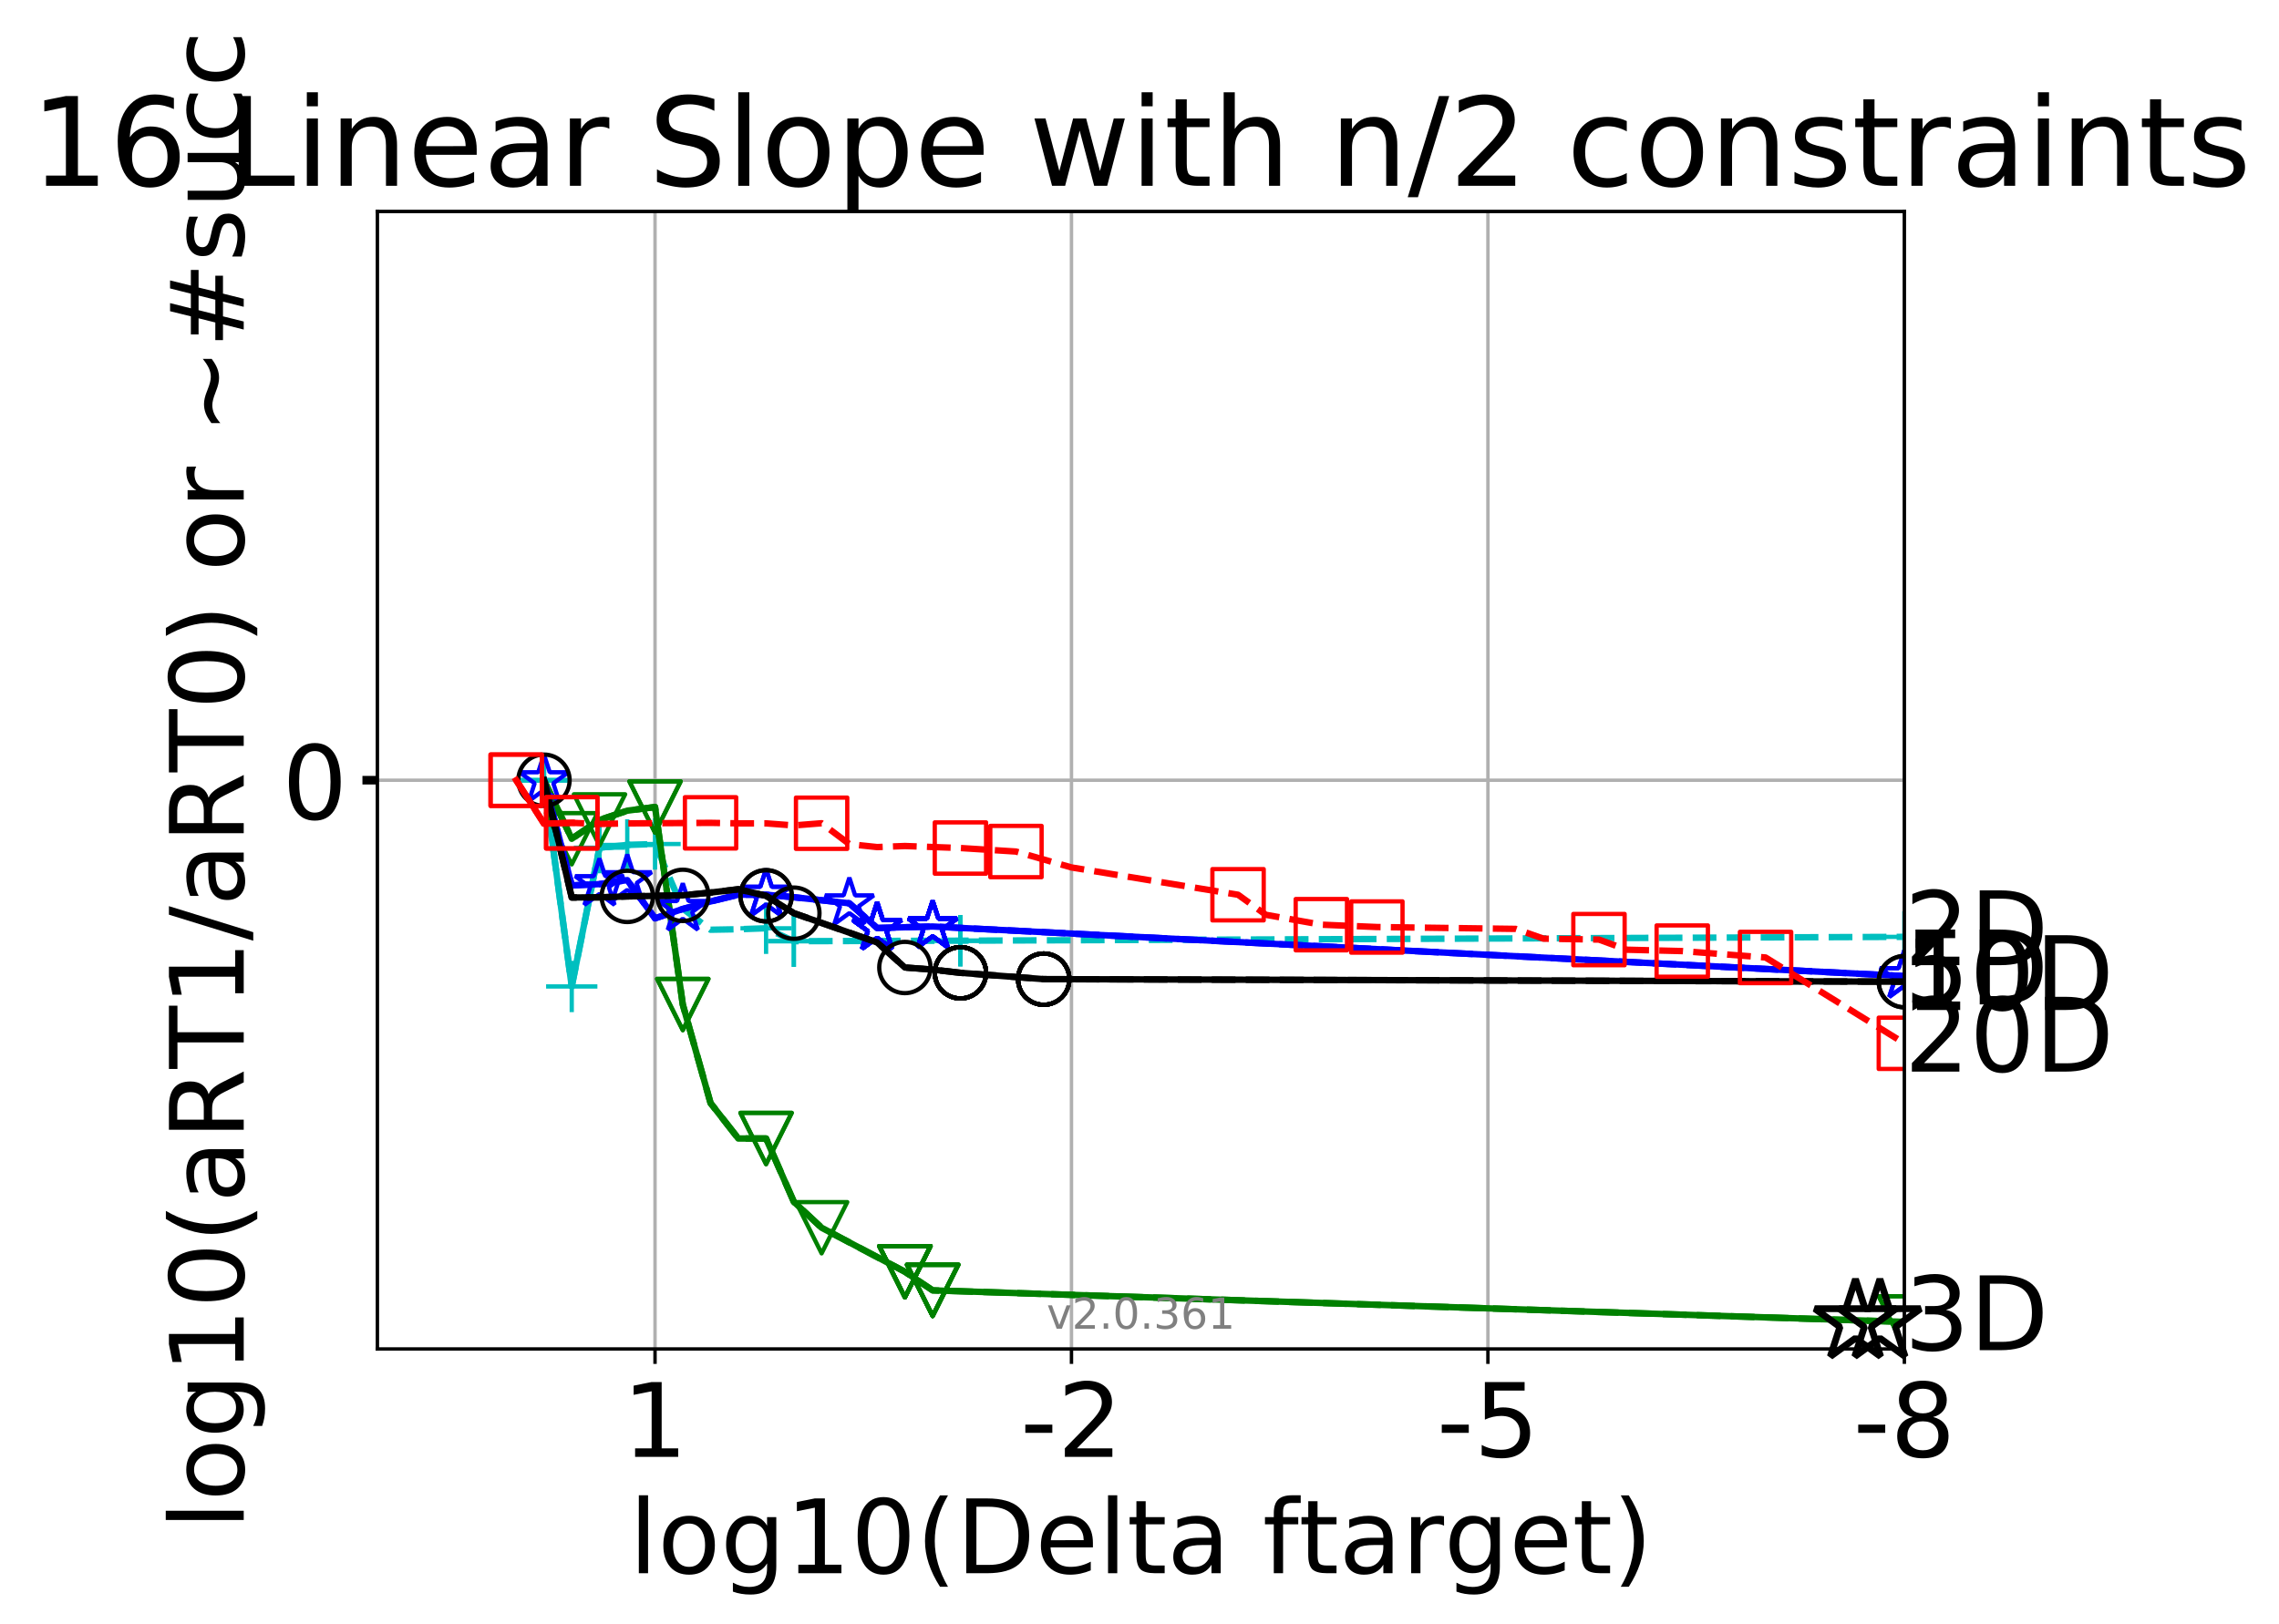 <?xml version="1.0" encoding="utf-8" standalone="no"?>
<!DOCTYPE svg PUBLIC "-//W3C//DTD SVG 1.1//EN"
  "http://www.w3.org/Graphics/SVG/1.1/DTD/svg11.dtd">
<!-- Created with matplotlib (http://matplotlib.org/) -->
<svg height="380pt" version="1.1" viewBox="0 0 533 380" width="533pt" xmlns="http://www.w3.org/2000/svg" xmlns:xlink="http://www.w3.org/1999/xlink">
 <defs>
  <style type="text/css">
*{stroke-linecap:butt;stroke-linejoin:round;}
  </style>
 </defs>
 <g id="figure_1">
  <g id="patch_1">
   <path d="M 0 380.235 
L 533.646 380.235 
L 533.646 0 
L 0 0 
z
" style="fill:#ffffff;"/>
  </g>
  <g id="axes_1">
   <g id="patch_2">
    <path d="M 88.263 315.58 
L 445.383 315.58 
L 445.383 49.468 
L 88.263 49.468 
z
" style="fill:#ffffff;"/>
   </g>
   <g id="matplotlib.axis_1">
    <g id="xtick_1">
     <g id="line2d_1">
      <path clip-path="url(#p7a78566c37)" d="M 445.383 315.58 
L 445.383 49.468 
" style="fill:none;stroke:#b0b0b0;stroke-linecap:square;stroke-width:0.8;"/>
     </g>
     <g id="line2d_2">
      <defs>
       <path d="M 0 0 
L 0 3.5 
" id="m04d1e5a24e" style="stroke:#000000;stroke-width:0.8;"/>
      </defs>
      <g>
       <use style="stroke:#000000;stroke-width:0.8;" x="445.383" xlink:href="#m04d1e5a24e" y="315.58"/>
      </g>
     </g>
     <g id="text_1">
      <!-- -8 -->
      <defs>
       <path d="M 4.891 31.391 
L 31.203 31.391 
L 31.203 23.391 
L 4.891 23.391 
z
" id="DejaVuSans-2d"/>
       <path d="M 31.781 34.625 
Q 24.75 34.625 20.719 30.859 
Q 16.703 27.094 16.703 20.516 
Q 16.703 13.922 20.719 10.156 
Q 24.75 6.391 31.781 6.391 
Q 38.812 6.391 42.859 10.172 
Q 46.922 13.969 46.922 20.516 
Q 46.922 27.094 42.891 30.859 
Q 38.875 34.625 31.781 34.625 
z
M 21.922 38.812 
Q 15.578 40.375 12.031 44.719 
Q 8.5 49.078 8.5 55.328 
Q 8.5 64.062 14.719 69.141 
Q 20.953 74.219 31.781 74.219 
Q 42.672 74.219 48.875 69.141 
Q 55.078 64.062 55.078 55.328 
Q 55.078 49.078 51.531 44.719 
Q 48 40.375 41.703 38.812 
Q 48.828 37.156 52.797 32.312 
Q 56.781 27.484 56.781 20.516 
Q 56.781 9.906 50.312 4.234 
Q 43.844 -1.422 31.781 -1.422 
Q 19.734 -1.422 13.25 4.234 
Q 6.781 9.906 6.781 20.516 
Q 6.781 27.484 10.781 32.312 
Q 14.797 37.156 21.922 38.812 
z
M 18.312 54.391 
Q 18.312 48.734 21.844 45.562 
Q 25.391 42.391 31.781 42.391 
Q 38.141 42.391 41.719 45.562 
Q 45.312 48.734 45.312 54.391 
Q 45.312 60.062 41.719 63.234 
Q 38.141 66.406 31.781 66.406 
Q 25.391 66.406 21.844 63.234 
Q 18.312 60.062 18.312 54.391 
z
" id="DejaVuSans-38"/>
      </defs>
      <g transform="translate(433.419 340.816)scale(0.24 -0.24)">
       <use xlink:href="#DejaVuSans-2d"/>
       <use x="36.084" xlink:href="#DejaVuSans-38"/>
      </g>
     </g>
    </g>
    <g id="xtick_2">
     <g id="line2d_3">
      <path clip-path="url(#p7a78566c37)" d="M 347.987 315.58 
L 347.987 49.468 
" style="fill:none;stroke:#b0b0b0;stroke-linecap:square;stroke-width:0.8;"/>
     </g>
     <g id="line2d_4">
      <g>
       <use style="stroke:#000000;stroke-width:0.8;" x="347.987" xlink:href="#m04d1e5a24e" y="315.58"/>
      </g>
     </g>
     <g id="text_2">
      <!-- -5 -->
      <defs>
       <path d="M 10.797 72.906 
L 49.516 72.906 
L 49.516 64.594 
L 19.828 64.594 
L 19.828 46.734 
Q 21.969 47.469 24.109 47.828 
Q 26.266 48.188 28.422 48.188 
Q 40.625 48.188 47.75 41.5 
Q 54.891 34.812 54.891 23.391 
Q 54.891 11.625 47.562 5.094 
Q 40.234 -1.422 26.906 -1.422 
Q 22.312 -1.422 17.547 -0.641 
Q 12.797 0.141 7.719 1.703 
L 7.719 11.625 
Q 12.109 9.234 16.797 8.062 
Q 21.484 6.891 26.703 6.891 
Q 35.156 6.891 40.078 11.328 
Q 45.016 15.766 45.016 23.391 
Q 45.016 31 40.078 35.438 
Q 35.156 39.891 26.703 39.891 
Q 22.75 39.891 18.812 39.016 
Q 14.891 38.141 10.797 36.281 
z
" id="DejaVuSans-35"/>
      </defs>
      <g transform="translate(336.022 340.816)scale(0.24 -0.24)">
       <use xlink:href="#DejaVuSans-2d"/>
       <use x="36.084" xlink:href="#DejaVuSans-35"/>
      </g>
     </g>
    </g>
    <g id="xtick_3">
     <g id="line2d_5">
      <path clip-path="url(#p7a78566c37)" d="M 250.59 315.58 
L 250.59 49.468 
" style="fill:none;stroke:#b0b0b0;stroke-linecap:square;stroke-width:0.8;"/>
     </g>
     <g id="line2d_6">
      <g>
       <use style="stroke:#000000;stroke-width:0.8;" x="250.59" xlink:href="#m04d1e5a24e" y="315.58"/>
      </g>
     </g>
     <g id="text_3">
      <!-- -2 -->
      <defs>
       <path d="M 19.188 8.297 
L 53.609 8.297 
L 53.609 0 
L 7.328 0 
L 7.328 8.297 
Q 12.938 14.109 22.625 23.891 
Q 32.328 33.688 34.812 36.531 
Q 39.547 41.844 41.422 45.531 
Q 43.312 49.219 43.312 52.781 
Q 43.312 58.594 39.234 62.25 
Q 35.156 65.922 28.609 65.922 
Q 23.969 65.922 18.812 64.312 
Q 13.672 62.703 7.812 59.422 
L 7.812 69.391 
Q 13.766 71.781 18.938 73 
Q 24.125 74.219 28.422 74.219 
Q 39.75 74.219 46.484 68.547 
Q 53.219 62.891 53.219 53.422 
Q 53.219 48.922 51.531 44.891 
Q 49.859 40.875 45.406 35.406 
Q 44.188 33.984 37.641 27.219 
Q 31.109 20.453 19.188 8.297 
z
" id="DejaVuSans-32"/>
      </defs>
      <g transform="translate(238.626 340.816)scale(0.24 -0.24)">
       <use xlink:href="#DejaVuSans-2d"/>
       <use x="36.084" xlink:href="#DejaVuSans-32"/>
      </g>
     </g>
    </g>
    <g id="xtick_4">
     <g id="line2d_7">
      <path clip-path="url(#p7a78566c37)" d="M 153.194 315.58 
L 153.194 49.468 
" style="fill:none;stroke:#b0b0b0;stroke-linecap:square;stroke-width:0.8;"/>
     </g>
     <g id="line2d_8">
      <g>
       <use style="stroke:#000000;stroke-width:0.8;" x="153.194" xlink:href="#m04d1e5a24e" y="315.58"/>
      </g>
     </g>
     <g id="text_4">
      <!-- 1 -->
      <defs>
       <path d="M 12.406 8.297 
L 28.516 8.297 
L 28.516 63.922 
L 10.984 60.406 
L 10.984 69.391 
L 28.422 72.906 
L 38.281 72.906 
L 38.281 8.297 
L 54.391 8.297 
L 54.391 0 
L 12.406 0 
z
" id="DejaVuSans-31"/>
      </defs>
      <g transform="translate(145.559 340.816)scale(0.24 -0.24)">
       <use xlink:href="#DejaVuSans-31"/>
      </g>
     </g>
    </g>
    <g id="text_5">
     <!-- log10(Delta ftarget) -->
     <defs>
      <path d="M 9.422 75.984 
L 18.406 75.984 
L 18.406 0 
L 9.422 0 
z
" id="DejaVuSans-6c"/>
      <path d="M 30.609 48.391 
Q 23.391 48.391 19.188 42.75 
Q 14.984 37.109 14.984 27.297 
Q 14.984 17.484 19.156 11.844 
Q 23.344 6.203 30.609 6.203 
Q 37.797 6.203 41.984 11.859 
Q 46.188 17.531 46.188 27.297 
Q 46.188 37.016 41.984 42.703 
Q 37.797 48.391 30.609 48.391 
z
M 30.609 56 
Q 42.328 56 49.016 48.375 
Q 55.719 40.766 55.719 27.297 
Q 55.719 13.875 49.016 6.219 
Q 42.328 -1.422 30.609 -1.422 
Q 18.844 -1.422 12.172 6.219 
Q 5.516 13.875 5.516 27.297 
Q 5.516 40.766 12.172 48.375 
Q 18.844 56 30.609 56 
z
" id="DejaVuSans-6f"/>
      <path d="M 45.406 27.984 
Q 45.406 37.75 41.375 43.109 
Q 37.359 48.484 30.078 48.484 
Q 22.859 48.484 18.828 43.109 
Q 14.797 37.75 14.797 27.984 
Q 14.797 18.266 18.828 12.891 
Q 22.859 7.516 30.078 7.516 
Q 37.359 7.516 41.375 12.891 
Q 45.406 18.266 45.406 27.984 
z
M 54.391 6.781 
Q 54.391 -7.172 48.188 -13.984 
Q 42 -20.797 29.203 -20.797 
Q 24.469 -20.797 20.266 -20.094 
Q 16.062 -19.391 12.109 -17.922 
L 12.109 -9.188 
Q 16.062 -11.328 19.922 -12.344 
Q 23.781 -13.375 27.781 -13.375 
Q 36.625 -13.375 41.016 -8.766 
Q 45.406 -4.156 45.406 5.172 
L 45.406 9.625 
Q 42.625 4.781 38.281 2.391 
Q 33.938 0 27.875 0 
Q 17.828 0 11.672 7.656 
Q 5.516 15.328 5.516 27.984 
Q 5.516 40.672 11.672 48.328 
Q 17.828 56 27.875 56 
Q 33.938 56 38.281 53.609 
Q 42.625 51.219 45.406 46.391 
L 45.406 54.688 
L 54.391 54.688 
z
" id="DejaVuSans-67"/>
      <path d="M 31.781 66.406 
Q 24.172 66.406 20.328 58.906 
Q 16.5 51.422 16.5 36.375 
Q 16.5 21.391 20.328 13.891 
Q 24.172 6.391 31.781 6.391 
Q 39.453 6.391 43.281 13.891 
Q 47.125 21.391 47.125 36.375 
Q 47.125 51.422 43.281 58.906 
Q 39.453 66.406 31.781 66.406 
z
M 31.781 74.219 
Q 44.047 74.219 50.516 64.516 
Q 56.984 54.828 56.984 36.375 
Q 56.984 17.969 50.516 8.266 
Q 44.047 -1.422 31.781 -1.422 
Q 19.531 -1.422 13.062 8.266 
Q 6.594 17.969 6.594 36.375 
Q 6.594 54.828 13.062 64.516 
Q 19.531 74.219 31.781 74.219 
z
" id="DejaVuSans-30"/>
      <path d="M 31 75.875 
Q 24.469 64.656 21.281 53.656 
Q 18.109 42.672 18.109 31.391 
Q 18.109 20.125 21.312 9.062 
Q 24.516 -2 31 -13.188 
L 23.188 -13.188 
Q 15.875 -1.703 12.234 9.375 
Q 8.594 20.453 8.594 31.391 
Q 8.594 42.281 12.203 53.312 
Q 15.828 64.359 23.188 75.875 
z
" id="DejaVuSans-28"/>
      <path d="M 19.672 64.797 
L 19.672 8.109 
L 31.594 8.109 
Q 46.688 8.109 53.688 14.938 
Q 60.688 21.781 60.688 36.531 
Q 60.688 51.172 53.688 57.984 
Q 46.688 64.797 31.594 64.797 
z
M 9.812 72.906 
L 30.078 72.906 
Q 51.266 72.906 61.172 64.094 
Q 71.094 55.281 71.094 36.531 
Q 71.094 17.672 61.125 8.828 
Q 51.172 0 30.078 0 
L 9.812 0 
z
" id="DejaVuSans-44"/>
      <path d="M 56.203 29.594 
L 56.203 25.203 
L 14.891 25.203 
Q 15.484 15.922 20.484 11.062 
Q 25.484 6.203 34.422 6.203 
Q 39.594 6.203 44.453 7.469 
Q 49.312 8.734 54.109 11.281 
L 54.109 2.781 
Q 49.266 0.734 44.188 -0.344 
Q 39.109 -1.422 33.891 -1.422 
Q 20.797 -1.422 13.156 6.188 
Q 5.516 13.812 5.516 26.812 
Q 5.516 40.234 12.766 48.109 
Q 20.016 56 32.328 56 
Q 43.359 56 49.781 48.891 
Q 56.203 41.797 56.203 29.594 
z
M 47.219 32.234 
Q 47.125 39.594 43.094 43.984 
Q 39.062 48.391 32.422 48.391 
Q 24.906 48.391 20.391 44.141 
Q 15.875 39.891 15.188 32.172 
z
" id="DejaVuSans-65"/>
      <path d="M 18.312 70.219 
L 18.312 54.688 
L 36.812 54.688 
L 36.812 47.703 
L 18.312 47.703 
L 18.312 18.016 
Q 18.312 11.328 20.141 9.422 
Q 21.969 7.516 27.594 7.516 
L 36.812 7.516 
L 36.812 0 
L 27.594 0 
Q 17.188 0 13.234 3.875 
Q 9.281 7.766 9.281 18.016 
L 9.281 47.703 
L 2.688 47.703 
L 2.688 54.688 
L 9.281 54.688 
L 9.281 70.219 
z
" id="DejaVuSans-74"/>
      <path d="M 34.281 27.484 
Q 23.391 27.484 19.188 25 
Q 14.984 22.516 14.984 16.5 
Q 14.984 11.719 18.141 8.906 
Q 21.297 6.109 26.703 6.109 
Q 34.188 6.109 38.703 11.406 
Q 43.219 16.703 43.219 25.484 
L 43.219 27.484 
z
M 52.203 31.203 
L 52.203 0 
L 43.219 0 
L 43.219 8.297 
Q 40.141 3.328 35.547 0.953 
Q 30.953 -1.422 24.312 -1.422 
Q 15.922 -1.422 10.953 3.297 
Q 6 8.016 6 15.922 
Q 6 25.141 12.172 29.828 
Q 18.359 34.516 30.609 34.516 
L 43.219 34.516 
L 43.219 35.406 
Q 43.219 41.609 39.141 45 
Q 35.062 48.391 27.688 48.391 
Q 23 48.391 18.547 47.266 
Q 14.109 46.141 10.016 43.891 
L 10.016 52.203 
Q 14.938 54.109 19.578 55.047 
Q 24.219 56 28.609 56 
Q 40.484 56 46.344 49.844 
Q 52.203 43.703 52.203 31.203 
z
" id="DejaVuSans-61"/>
      <path id="DejaVuSans-20"/>
      <path d="M 37.109 75.984 
L 37.109 68.5 
L 28.516 68.5 
Q 23.688 68.5 21.797 66.547 
Q 19.922 64.594 19.922 59.516 
L 19.922 54.688 
L 34.719 54.688 
L 34.719 47.703 
L 19.922 47.703 
L 19.922 0 
L 10.891 0 
L 10.891 47.703 
L 2.297 47.703 
L 2.297 54.688 
L 10.891 54.688 
L 10.891 58.5 
Q 10.891 67.625 15.141 71.797 
Q 19.391 75.984 28.609 75.984 
z
" id="DejaVuSans-66"/>
      <path d="M 41.109 46.297 
Q 39.594 47.172 37.812 47.578 
Q 36.031 48 33.891 48 
Q 26.266 48 22.188 43.047 
Q 18.109 38.094 18.109 28.812 
L 18.109 0 
L 9.078 0 
L 9.078 54.688 
L 18.109 54.688 
L 18.109 46.188 
Q 20.953 51.172 25.484 53.578 
Q 30.031 56 36.531 56 
Q 37.453 56 38.578 55.875 
Q 39.703 55.766 41.062 55.516 
z
" id="DejaVuSans-72"/>
      <path d="M 8.016 75.875 
L 15.828 75.875 
Q 23.141 64.359 26.781 53.312 
Q 30.422 42.281 30.422 31.391 
Q 30.422 20.453 26.781 9.375 
Q 23.141 -1.703 15.828 -13.188 
L 8.016 -13.188 
Q 14.5 -2 17.703 9.062 
Q 20.906 20.125 20.906 31.391 
Q 20.906 42.672 17.703 53.656 
Q 14.5 64.656 8.016 75.875 
z
" id="DejaVuSans-29"/>
     </defs>
     <g transform="translate(147.147 368.043)scale(0.24 -0.24)">
      <use xlink:href="#DejaVuSans-6c"/>
      <use x="27.783" xlink:href="#DejaVuSans-6f"/>
      <use x="88.965" xlink:href="#DejaVuSans-67"/>
      <use x="152.441" xlink:href="#DejaVuSans-31"/>
      <use x="216.064" xlink:href="#DejaVuSans-30"/>
      <use x="279.688" xlink:href="#DejaVuSans-28"/>
      <use x="318.701" xlink:href="#DejaVuSans-44"/>
      <use x="395.703" xlink:href="#DejaVuSans-65"/>
      <use x="457.227" xlink:href="#DejaVuSans-6c"/>
      <use x="485.01" xlink:href="#DejaVuSans-74"/>
      <use x="524.219" xlink:href="#DejaVuSans-61"/>
      <use x="585.498" xlink:href="#DejaVuSans-20"/>
      <use x="617.285" xlink:href="#DejaVuSans-66"/>
      <use x="652.475" xlink:href="#DejaVuSans-74"/>
      <use x="691.684" xlink:href="#DejaVuSans-61"/>
      <use x="752.963" xlink:href="#DejaVuSans-72"/>
      <use x="794.061" xlink:href="#DejaVuSans-67"/>
      <use x="857.537" xlink:href="#DejaVuSans-65"/>
      <use x="919.061" xlink:href="#DejaVuSans-74"/>
      <use x="958.27" xlink:href="#DejaVuSans-29"/>
     </g>
    </g>
   </g>
   <g id="matplotlib.axis_2">
    <g id="ytick_1">
     <g id="line2d_9">
      <path clip-path="url(#p7a78566c37)" d="M 88.263 182.524 
L 445.383 182.524 
" style="fill:none;stroke:#b0b0b0;stroke-linecap:square;stroke-width:0.8;"/>
     </g>
     <g id="line2d_10">
      <defs>
       <path d="M 0 0 
L -3.5 0 
" id="m98bc5f3842" style="stroke:#000000;stroke-width:2;"/>
      </defs>
      <g>
       <use style="stroke:#000000;stroke-width:2;" x="88.263" xlink:href="#m98bc5f3842" y="182.524"/>
      </g>
     </g>
     <g id="text_6">
      <!-- 0 -->
      <g transform="translate(65.993 191.642)scale(0.24 -0.24)">
       <use xlink:href="#DejaVuSans-30"/>
      </g>
     </g>
    </g>
    <g id="text_7">
     <!-- log10(aRT1/aRT0) or ~#succ -->
     <defs>
      <path d="M 44.391 34.188 
Q 47.562 33.109 50.562 29.594 
Q 53.562 26.078 56.594 19.922 
L 66.609 0 
L 56 0 
L 46.688 18.703 
Q 43.062 26.031 39.672 28.422 
Q 36.281 30.812 30.422 30.812 
L 19.672 30.812 
L 19.672 0 
L 9.812 0 
L 9.812 72.906 
L 32.078 72.906 
Q 44.578 72.906 50.734 67.672 
Q 56.891 62.453 56.891 51.906 
Q 56.891 45.016 53.688 40.469 
Q 50.484 35.938 44.391 34.188 
z
M 19.672 64.797 
L 19.672 38.922 
L 32.078 38.922 
Q 39.203 38.922 42.844 42.219 
Q 46.484 45.516 46.484 51.906 
Q 46.484 58.297 42.844 61.547 
Q 39.203 64.797 32.078 64.797 
z
" id="DejaVuSans-52"/>
      <path d="M -0.297 72.906 
L 61.375 72.906 
L 61.375 64.594 
L 35.5 64.594 
L 35.5 0 
L 25.594 0 
L 25.594 64.594 
L -0.297 64.594 
z
" id="DejaVuSans-54"/>
      <path d="M 25.391 72.906 
L 33.688 72.906 
L 8.297 -9.281 
L 0 -9.281 
z
" id="DejaVuSans-2f"/>
      <path d="M 73.188 39.891 
L 73.188 31.203 
Q 68.062 27.344 63.688 25.688 
Q 59.328 24.031 54.594 24.031 
Q 49.219 24.031 42.094 26.906 
Q 41.547 27.094 41.312 27.203 
Q 40.969 27.344 40.234 27.594 
Q 32.672 30.609 28.078 30.609 
Q 23.781 30.609 19.578 28.734 
Q 15.375 26.859 10.594 22.797 
L 10.594 31.5 
Q 15.719 35.359 20.094 37.031 
Q 24.469 38.719 29.203 38.719 
Q 34.578 38.719 41.75 35.797 
Q 42.234 35.594 42.484 35.5 
Q 42.875 35.359 43.562 35.109 
Q 51.125 32.078 55.719 32.078 
Q 59.906 32.078 64.031 33.938 
Q 68.172 35.797 73.188 39.891 
z
" id="DejaVuSans-7e"/>
      <path d="M 51.125 44 
L 36.922 44 
L 32.812 27.688 
L 47.125 27.688 
z
M 43.797 71.781 
L 38.719 51.516 
L 52.984 51.516 
L 58.109 71.781 
L 65.922 71.781 
L 60.891 51.516 
L 76.125 51.516 
L 76.125 44 
L 58.984 44 
L 54.984 27.688 
L 70.516 27.688 
L 70.516 20.219 
L 53.078 20.219 
L 48 0 
L 40.188 0 
L 45.219 20.219 
L 30.906 20.219 
L 25.875 0 
L 18.016 0 
L 23.094 20.219 
L 7.719 20.219 
L 7.719 27.688 
L 24.906 27.688 
L 29 44 
L 13.281 44 
L 13.281 51.516 
L 30.906 51.516 
L 35.891 71.781 
z
" id="DejaVuSans-23"/>
      <path d="M 44.281 53.078 
L 44.281 44.578 
Q 40.484 46.531 36.375 47.5 
Q 32.281 48.484 27.875 48.484 
Q 21.188 48.484 17.844 46.438 
Q 14.5 44.391 14.5 40.281 
Q 14.5 37.156 16.891 35.375 
Q 19.281 33.594 26.516 31.984 
L 29.594 31.297 
Q 39.156 29.25 43.188 25.516 
Q 47.219 21.781 47.219 15.094 
Q 47.219 7.469 41.188 3.016 
Q 35.156 -1.422 24.609 -1.422 
Q 20.219 -1.422 15.453 -0.562 
Q 10.688 0.297 5.422 2 
L 5.422 11.281 
Q 10.406 8.688 15.234 7.391 
Q 20.062 6.109 24.812 6.109 
Q 31.156 6.109 34.562 8.281 
Q 37.984 10.453 37.984 14.406 
Q 37.984 18.062 35.516 20.016 
Q 33.062 21.969 24.703 23.781 
L 21.578 24.516 
Q 13.234 26.266 9.516 29.906 
Q 5.812 33.547 5.812 39.891 
Q 5.812 47.609 11.281 51.797 
Q 16.75 56 26.812 56 
Q 31.781 56 36.172 55.266 
Q 40.578 54.547 44.281 53.078 
z
" id="DejaVuSans-73"/>
      <path d="M 8.5 21.578 
L 8.5 54.688 
L 17.484 54.688 
L 17.484 21.922 
Q 17.484 14.156 20.5 10.266 
Q 23.531 6.391 29.594 6.391 
Q 36.859 6.391 41.078 11.031 
Q 45.312 15.672 45.312 23.688 
L 45.312 54.688 
L 54.297 54.688 
L 54.297 0 
L 45.312 0 
L 45.312 8.406 
Q 42.047 3.422 37.719 1 
Q 33.406 -1.422 27.688 -1.422 
Q 18.266 -1.422 13.375 4.438 
Q 8.5 10.297 8.5 21.578 
z
M 31.109 56 
z
" id="DejaVuSans-75"/>
      <path d="M 48.781 52.594 
L 48.781 44.188 
Q 44.969 46.297 41.141 47.344 
Q 37.312 48.391 33.406 48.391 
Q 24.656 48.391 19.812 42.844 
Q 14.984 37.312 14.984 27.297 
Q 14.984 17.281 19.812 11.734 
Q 24.656 6.203 33.406 6.203 
Q 37.312 6.203 41.141 7.25 
Q 44.969 8.297 48.781 10.406 
L 48.781 2.094 
Q 45.016 0.344 40.984 -0.531 
Q 36.969 -1.422 32.422 -1.422 
Q 20.062 -1.422 12.781 6.344 
Q 5.516 14.109 5.516 27.297 
Q 5.516 40.672 12.859 48.328 
Q 20.219 56 33.016 56 
Q 37.156 56 41.109 55.141 
Q 45.062 54.297 48.781 52.594 
z
" id="DejaVuSans-63"/>
     </defs>
     <g transform="translate(57.002 357.848)rotate(-90)scale(0.24 -0.24)">
      <use xlink:href="#DejaVuSans-6c"/>
      <use x="27.783" xlink:href="#DejaVuSans-6f"/>
      <use x="88.965" xlink:href="#DejaVuSans-67"/>
      <use x="152.441" xlink:href="#DejaVuSans-31"/>
      <use x="216.064" xlink:href="#DejaVuSans-30"/>
      <use x="279.688" xlink:href="#DejaVuSans-28"/>
      <use x="318.701" xlink:href="#DejaVuSans-61"/>
      <use x="379.98" xlink:href="#DejaVuSans-52"/>
      <use x="449.354" xlink:href="#DejaVuSans-54"/>
      <use x="510.438" xlink:href="#DejaVuSans-31"/>
      <use x="574.061" xlink:href="#DejaVuSans-2f"/>
      <use x="607.752" xlink:href="#DejaVuSans-61"/>
      <use x="669.031" xlink:href="#DejaVuSans-52"/>
      <use x="738.404" xlink:href="#DejaVuSans-54"/>
      <use x="799.488" xlink:href="#DejaVuSans-30"/>
      <use x="863.111" xlink:href="#DejaVuSans-29"/>
      <use x="902.125" xlink:href="#DejaVuSans-20"/>
      <use x="933.912" xlink:href="#DejaVuSans-6f"/>
      <use x="995.094" xlink:href="#DejaVuSans-72"/>
      <use x="1036.207" xlink:href="#DejaVuSans-20"/>
      <use x="1067.994" xlink:href="#DejaVuSans-7e"/>
      <use x="1151.783" xlink:href="#DejaVuSans-23"/>
      <use x="1235.572" xlink:href="#DejaVuSans-73"/>
      <use x="1287.672" xlink:href="#DejaVuSans-75"/>
      <use x="1351.051" xlink:href="#DejaVuSans-63"/>
      <use x="1406.031" xlink:href="#DejaVuSans-63"/>
     </g>
    </g>
   </g>
   <g id="line2d_11">
    <path clip-path="url(#p7a78566c37)" d="M 127.222 182.524 
L 133.715 230.776 
L 140.208 198.302 
L 146.701 197.67 
L 153.194 197.453 
L 159.687 212.553 
L 166.18 217.504 
L 172.673 217.39 
L 179.166 217.163 
L 185.659 220.186 
L 224.618 220.066 
L 445.383 219.17 
" style="fill:none;stroke:#00bfbf;stroke-dasharray:5.55,2.4;stroke-dashoffset:0;stroke-width:1.5;"/>
   </g>
   <g id="line2d_12">
    <defs>
     <path d="M -6 0 
L 6 0 
M 0 6 
L 0 -6 
" id="m6edcd9ed6f" style="stroke:#00bfbf;"/>
    </defs>
    <g clip-path="url(#p7a78566c37)">
     <use style="fill:none;stroke:#00bfbf;" x="127.222" xlink:href="#m6edcd9ed6f" y="182.524"/>
     <use style="fill:none;stroke:#00bfbf;" x="127.222" xlink:href="#m6edcd9ed6f" y="182.524"/>
     <use style="fill:none;stroke:#00bfbf;" x="127.222" xlink:href="#m6edcd9ed6f" y="182.524"/>
     <use style="fill:none;stroke:#00bfbf;" x="140.208" xlink:href="#m6edcd9ed6f" y="198.302"/>
     <use style="fill:none;stroke:#00bfbf;" x="153.194" xlink:href="#m6edcd9ed6f" y="197.453"/>
     <use style="fill:none;stroke:#00bfbf;" x="179.166" xlink:href="#m6edcd9ed6f" y="217.163"/>
     <use style="fill:none;stroke:#00bfbf;" x="185.659" xlink:href="#m6edcd9ed6f" y="220.186"/>
     <use style="fill:none;stroke:#00bfbf;" x="185.659" xlink:href="#m6edcd9ed6f" y="220.186"/>
     <use style="fill:none;stroke:#00bfbf;" x="224.618" xlink:href="#m6edcd9ed6f" y="220.066"/>
     <use style="fill:none;stroke:#00bfbf;" x="224.618" xlink:href="#m6edcd9ed6f" y="220.066"/>
     <use style="fill:none;stroke:#00bfbf;" x="224.618" xlink:href="#m6edcd9ed6f" y="220.066"/>
     <use style="fill:none;stroke:#00bfbf;" x="445.383" xlink:href="#m6edcd9ed6f" y="219.17"/>
    </g>
   </g>
   <g id="line2d_13"/>
   <g id="line2d_14">
    <path clip-path="url(#p7a78566c37)" d="M 127.222 182.524 
L 133.715 230.776 
L 140.208 198.302 
L 146.701 197.67 
" style="fill:none;stroke:#00bfbf;stroke-linecap:square;stroke-width:1.5;"/>
   </g>
   <g id="line2d_15">
    <g clip-path="url(#p7a78566c37)">
     <use style="fill:none;stroke:#00bfbf;" x="127.222" xlink:href="#m6edcd9ed6f" y="182.524"/>
     <use style="fill:none;stroke:#00bfbf;" x="133.715" xlink:href="#m6edcd9ed6f" y="230.776"/>
     <use style="fill:none;stroke:#00bfbf;" x="146.701" xlink:href="#m6edcd9ed6f" y="197.67"/>
    </g>
   </g>
   <g id="line2d_16">
    <path clip-path="url(#p7a78566c37)" d="M 127.222 182.524 
L 133.715 196.225 
L 140.208 191.82 
L 146.701 189.654 
L 153.194 188.795 
L 159.687 235.001 
L 166.18 258.058 
L 172.673 266.348 
L 179.166 266.348 
L 185.659 281.154 
L 192.152 287.221 
L 211.632 297.513 
L 218.125 301.871 
L 445.383 309.244 
" style="fill:none;stroke:#008000;stroke-dasharray:5.55,2.4;stroke-dashoffset:0;stroke-width:1.5;"/>
   </g>
   <g id="line2d_17">
    <defs>
     <path d="M -0 6 
L 6 -6 
L -6 -6 
z
" id="m8c7bb3b71d" style="stroke:#008000;stroke-linejoin:miter;"/>
    </defs>
    <g clip-path="url(#p7a78566c37)">
     <use style="fill:none;stroke:#008000;stroke-linejoin:miter;" x="140.208" xlink:href="#m8c7bb3b71d" y="191.82"/>
     <use style="fill:none;stroke:#008000;stroke-linejoin:miter;" x="153.194" xlink:href="#m8c7bb3b71d" y="188.795"/>
     <use style="fill:none;stroke:#008000;stroke-linejoin:miter;" x="159.687" xlink:href="#m8c7bb3b71d" y="235.001"/>
     <use style="fill:none;stroke:#008000;stroke-linejoin:miter;" x="179.166" xlink:href="#m8c7bb3b71d" y="266.348"/>
     <use style="fill:none;stroke:#008000;stroke-linejoin:miter;" x="192.152" xlink:href="#m8c7bb3b71d" y="287.221"/>
     <use style="fill:none;stroke:#008000;stroke-linejoin:miter;" x="211.632" xlink:href="#m8c7bb3b71d" y="297.513"/>
     <use style="fill:none;stroke:#008000;stroke-linejoin:miter;" x="211.632" xlink:href="#m8c7bb3b71d" y="297.513"/>
     <use style="fill:none;stroke:#008000;stroke-linejoin:miter;" x="211.632" xlink:href="#m8c7bb3b71d" y="297.513"/>
     <use style="fill:none;stroke:#008000;stroke-linejoin:miter;" x="218.125" xlink:href="#m8c7bb3b71d" y="301.871"/>
     <use style="fill:none;stroke:#008000;stroke-linejoin:miter;" x="218.125" xlink:href="#m8c7bb3b71d" y="301.871"/>
     <use style="fill:none;stroke:#008000;stroke-linejoin:miter;" x="218.125" xlink:href="#m8c7bb3b71d" y="301.871"/>
     <use style="fill:none;stroke:#008000;stroke-linejoin:miter;" x="445.383" xlink:href="#m8c7bb3b71d" y="309.244"/>
    </g>
   </g>
   <g id="line2d_18"/>
   <g id="line2d_19">
    <path clip-path="url(#p7a78566c37)" d="M 127.222 182.524 
L 133.715 196.225 
L 140.208 191.82 
L 146.701 189.654 
L 153.194 188.795 
L 159.687 235.001 
L 166.18 258.058 
L 172.673 266.348 
L 179.166 266.348 
L 185.659 281.154 
L 192.152 287.221 
L 211.632 297.513 
L 218.125 301.871 
L 445.383 309.244 
" style="fill:none;stroke:#008000;stroke-linecap:square;stroke-width:1.5;"/>
   </g>
   <g id="line2d_20">
    <g clip-path="url(#p7a78566c37)">
     <use style="fill:none;stroke:#008000;stroke-linejoin:miter;" x="133.715" xlink:href="#m8c7bb3b71d" y="196.225"/>
     <use style="fill:none;stroke:#008000;stroke-linejoin:miter;" x="153.194" xlink:href="#m8c7bb3b71d" y="188.795"/>
     <use style="fill:none;stroke:#008000;stroke-linejoin:miter;" x="159.687" xlink:href="#m8c7bb3b71d" y="235.001"/>
     <use style="fill:none;stroke:#008000;stroke-linejoin:miter;" x="179.166" xlink:href="#m8c7bb3b71d" y="266.348"/>
     <use style="fill:none;stroke:#008000;stroke-linejoin:miter;" x="211.632" xlink:href="#m8c7bb3b71d" y="297.513"/>
     <use style="fill:none;stroke:#008000;stroke-linejoin:miter;" x="211.632" xlink:href="#m8c7bb3b71d" y="297.513"/>
     <use style="fill:none;stroke:#008000;stroke-linejoin:miter;" x="211.632" xlink:href="#m8c7bb3b71d" y="297.513"/>
     <use style="fill:none;stroke:#008000;stroke-linejoin:miter;" x="211.632" xlink:href="#m8c7bb3b71d" y="297.513"/>
     <use style="fill:none;stroke:#008000;stroke-linejoin:miter;" x="218.125" xlink:href="#m8c7bb3b71d" y="301.871"/>
     <use style="fill:none;stroke:#008000;stroke-linejoin:miter;" x="218.125" xlink:href="#m8c7bb3b71d" y="301.871"/>
     <use style="fill:none;stroke:#008000;stroke-linejoin:miter;" x="218.125" xlink:href="#m8c7bb3b71d" y="301.871"/>
     <use style="fill:none;stroke:#008000;stroke-linejoin:miter;" x="445.383" xlink:href="#m8c7bb3b71d" y="309.244"/>
    </g>
   </g>
   <g id="line2d_21">
    <path clip-path="url(#p7a78566c37)" d="M 127.222 182.524 
L 133.715 207.133 
L 140.208 206.832 
L 146.701 205.896 
L 153.194 214.837 
L 159.687 212.645 
L 166.18 210.892 
L 172.673 209.311 
L 179.166 209.311 
L 185.659 209.896 
L 198.646 211.321 
L 205.139 217.098 
L 218.125 216.748 
L 445.383 228.345 
" style="fill:none;stroke:#0000ff;stroke-dasharray:5.55,2.4;stroke-dashoffset:0;stroke-width:1.5;"/>
   </g>
   <g id="line2d_22">
    <defs>
     <path d="M 0 -6 
L -1.347 -1.854 
L -5.706 -1.854 
L -2.18 0.708 
L -3.527 4.854 
L -0 2.292 
L 3.527 4.854 
L 2.18 0.708 
L 5.706 -1.854 
L 1.347 -1.854 
z
" id="m458b202995" style="stroke:#0000ff;stroke-linejoin:bevel;"/>
    </defs>
    <g clip-path="url(#p7a78566c37)">
     <use style="fill:none;stroke:#0000ff;stroke-linejoin:bevel;" x="140.208" xlink:href="#m458b202995" y="206.832"/>
     <use style="fill:none;stroke:#0000ff;stroke-linejoin:bevel;" x="159.687" xlink:href="#m458b202995" y="212.645"/>
     <use style="fill:none;stroke:#0000ff;stroke-linejoin:bevel;" x="179.166" xlink:href="#m458b202995" y="209.311"/>
     <use style="fill:none;stroke:#0000ff;stroke-linejoin:bevel;" x="205.139" xlink:href="#m458b202995" y="217.098"/>
     <use style="fill:none;stroke:#0000ff;stroke-linejoin:bevel;" x="205.139" xlink:href="#m458b202995" y="217.098"/>
     <use style="fill:none;stroke:#0000ff;stroke-linejoin:bevel;" x="205.139" xlink:href="#m458b202995" y="217.098"/>
     <use style="fill:none;stroke:#0000ff;stroke-linejoin:bevel;" x="205.139" xlink:href="#m458b202995" y="217.098"/>
     <use style="fill:none;stroke:#0000ff;stroke-linejoin:bevel;" x="218.125" xlink:href="#m458b202995" y="216.748"/>
     <use style="fill:none;stroke:#0000ff;stroke-linejoin:bevel;" x="218.125" xlink:href="#m458b202995" y="216.748"/>
     <use style="fill:none;stroke:#0000ff;stroke-linejoin:bevel;" x="218.125" xlink:href="#m458b202995" y="216.748"/>
     <use style="fill:none;stroke:#0000ff;stroke-linejoin:bevel;" x="218.125" xlink:href="#m458b202995" y="216.748"/>
     <use style="fill:none;stroke:#0000ff;stroke-linejoin:bevel;" x="445.383" xlink:href="#m458b202995" y="228.345"/>
    </g>
   </g>
   <g id="line2d_23"/>
   <g id="line2d_24">
    <path clip-path="url(#p7a78566c37)" d="M 127.222 182.524 
L 133.715 207.133 
L 140.208 206.832 
L 146.701 205.896 
L 153.194 214.837 
L 159.687 212.645 
L 166.18 210.892 
L 172.673 209.311 
L 179.166 209.311 
L 185.659 209.896 
L 198.646 211.321 
L 205.139 217.098 
L 218.125 216.748 
L 445.383 228.345 
" style="fill:none;stroke:#0000ff;stroke-linecap:square;stroke-width:1.5;"/>
   </g>
   <g id="line2d_25">
    <g clip-path="url(#p7a78566c37)">
     <use style="fill:none;stroke:#0000ff;stroke-linejoin:bevel;" x="127.222" xlink:href="#m458b202995" y="182.524"/>
     <use style="fill:none;stroke:#0000ff;stroke-linejoin:bevel;" x="146.701" xlink:href="#m458b202995" y="205.896"/>
     <use style="fill:none;stroke:#0000ff;stroke-linejoin:bevel;" x="179.166" xlink:href="#m458b202995" y="209.311"/>
     <use style="fill:none;stroke:#0000ff;stroke-linejoin:bevel;" x="198.646" xlink:href="#m458b202995" y="211.321"/>
     <use style="fill:none;stroke:#0000ff;stroke-linejoin:bevel;" x="205.139" xlink:href="#m458b202995" y="217.098"/>
     <use style="fill:none;stroke:#0000ff;stroke-linejoin:bevel;" x="205.139" xlink:href="#m458b202995" y="217.098"/>
     <use style="fill:none;stroke:#0000ff;stroke-linejoin:bevel;" x="205.139" xlink:href="#m458b202995" y="217.098"/>
     <use style="fill:none;stroke:#0000ff;stroke-linejoin:bevel;" x="205.139" xlink:href="#m458b202995" y="217.098"/>
     <use style="fill:none;stroke:#0000ff;stroke-linejoin:bevel;" x="218.125" xlink:href="#m458b202995" y="216.748"/>
     <use style="fill:none;stroke:#0000ff;stroke-linejoin:bevel;" x="218.125" xlink:href="#m458b202995" y="216.748"/>
     <use style="fill:none;stroke:#0000ff;stroke-linejoin:bevel;" x="218.125" xlink:href="#m458b202995" y="216.748"/>
     <use style="fill:none;stroke:#0000ff;stroke-linejoin:bevel;" x="445.383" xlink:href="#m458b202995" y="228.345"/>
    </g>
   </g>
   <g id="line2d_26">
    <path clip-path="url(#p7a78566c37)" d="M 127.222 182.524 
L 133.715 209.96 
L 140.208 209.929 
L 146.701 209.708 
L 159.687 209.461 
L 166.18 208.808 
L 172.673 208.034 
L 179.166 209.565 
L 185.659 213.632 
L 205.139 220.481 
L 211.632 226.34 
L 218.125 226.838 
L 224.618 227.582 
L 244.097 229.064 
L 445.383 229.656 
" style="fill:none;stroke:#000000;stroke-dasharray:5.55,2.4;stroke-dashoffset:0;stroke-width:1.5;"/>
   </g>
   <g id="line2d_27">
    <defs>
     <path d="M 0 6 
C 1.591 6 3.117 5.368 4.243 4.243 
C 5.368 3.117 6 1.591 6 0 
C 6 -1.591 5.368 -3.117 4.243 -4.243 
C 3.117 -5.368 1.591 -6 0 -6 
C -1.591 -6 -3.117 -5.368 -4.243 -4.243 
C -5.368 -3.117 -6 -1.591 -6 0 
C -6 1.591 -5.368 3.117 -4.243 4.243 
C -3.117 5.368 -1.591 6 0 6 
z
" id="mab9951c828" style="stroke:#000000;"/>
    </defs>
    <g clip-path="url(#p7a78566c37)">
     <use style="fill:none;stroke:#000000;" x="127.222" xlink:href="#mab9951c828" y="182.524"/>
     <use style="fill:none;stroke:#000000;" x="159.687" xlink:href="#mab9951c828" y="209.461"/>
     <use style="fill:none;stroke:#000000;" x="179.166" xlink:href="#mab9951c828" y="209.565"/>
     <use style="fill:none;stroke:#000000;" x="211.632" xlink:href="#mab9951c828" y="226.34"/>
     <use style="fill:none;stroke:#000000;" x="224.618" xlink:href="#mab9951c828" y="227.582"/>
     <use style="fill:none;stroke:#000000;" x="224.618" xlink:href="#mab9951c828" y="227.582"/>
     <use style="fill:none;stroke:#000000;" x="224.618" xlink:href="#mab9951c828" y="227.582"/>
     <use style="fill:none;stroke:#000000;" x="224.618" xlink:href="#mab9951c828" y="227.582"/>
     <use style="fill:none;stroke:#000000;" x="244.097" xlink:href="#mab9951c828" y="229.064"/>
     <use style="fill:none;stroke:#000000;" x="244.097" xlink:href="#mab9951c828" y="229.064"/>
     <use style="fill:none;stroke:#000000;" x="244.097" xlink:href="#mab9951c828" y="229.064"/>
     <use style="fill:none;stroke:#000000;" x="445.383" xlink:href="#mab9951c828" y="229.656"/>
    </g>
   </g>
   <g id="line2d_28"/>
   <g id="line2d_29">
    <path clip-path="url(#p7a78566c37)" d="M 127.222 182.524 
L 133.715 209.96 
L 140.208 209.929 
L 146.701 209.708 
L 159.687 209.461 
L 166.18 208.808 
L 172.673 208.034 
L 179.166 209.565 
L 185.659 213.632 
L 205.139 220.481 
L 211.632 226.34 
L 218.125 226.838 
L 224.618 227.582 
L 244.097 229.064 
L 445.383 229.656 
" style="fill:none;stroke:#000000;stroke-linecap:square;stroke-width:1.5;"/>
   </g>
   <g id="line2d_30">
    <g clip-path="url(#p7a78566c37)">
     <use style="fill:none;stroke:#000000;" x="146.701" xlink:href="#mab9951c828" y="209.708"/>
     <use style="fill:none;stroke:#000000;" x="179.166" xlink:href="#mab9951c828" y="209.565"/>
     <use style="fill:none;stroke:#000000;" x="185.659" xlink:href="#mab9951c828" y="213.632"/>
     <use style="fill:none;stroke:#000000;" x="224.618" xlink:href="#mab9951c828" y="227.582"/>
     <use style="fill:none;stroke:#000000;" x="224.618" xlink:href="#mab9951c828" y="227.582"/>
     <use style="fill:none;stroke:#000000;" x="224.618" xlink:href="#mab9951c828" y="227.582"/>
     <use style="fill:none;stroke:#000000;" x="224.618" xlink:href="#mab9951c828" y="227.582"/>
     <use style="fill:none;stroke:#000000;" x="244.097" xlink:href="#mab9951c828" y="229.064"/>
     <use style="fill:none;stroke:#000000;" x="244.097" xlink:href="#mab9951c828" y="229.064"/>
     <use style="fill:none;stroke:#000000;" x="244.097" xlink:href="#mab9951c828" y="229.064"/>
     <use style="fill:none;stroke:#000000;" x="244.097" xlink:href="#mab9951c828" y="229.064"/>
     <use style="fill:none;stroke:#000000;" x="445.383" xlink:href="#mab9951c828" y="229.656"/>
    </g>
   </g>
   <g id="line2d_31">
    <path clip-path="url(#p7a78566c37)" d="M 120.728 182.524 
L 127.222 192.686 
L 133.715 192.494 
L 140.208 192.756 
L 146.701 192.628 
L 166.18 192.501 
L 172.673 192.619 
L 179.166 192.619 
L 185.659 193.107 
L 192.152 192.59 
L 198.646 197.476 
L 205.139 198.169 
L 211.632 197.919 
L 224.618 198.39 
L 237.604 199.211 
L 250.59 202.932 
L 289.549 209.319 
L 296.042 214.009 
L 309.028 216.322 
L 322.014 216.87 
L 354.48 217.307 
L 360.973 219.592 
L 373.959 219.808 
L 380.452 222.178 
L 393.438 222.5 
L 412.918 223.995 
L 445.383 244.072 
" style="fill:none;stroke:#ff0000;stroke-dasharray:5.55,2.4;stroke-dashoffset:0;stroke-width:1.5;"/>
   </g>
   <g id="line2d_32">
    <defs>
     <path d="M -6 6 
L 6 6 
L 6 -6 
L -6 -6 
z
" id="m83dece0a8d" style="stroke:#ff0000;stroke-linejoin:miter;"/>
    </defs>
    <g clip-path="url(#p7a78566c37)">
     <use style="fill:none;stroke:#ff0000;stroke-linejoin:miter;" x="133.715" xlink:href="#m83dece0a8d" y="192.494"/>
     <use style="fill:none;stroke:#ff0000;stroke-linejoin:miter;" x="166.18" xlink:href="#m83dece0a8d" y="192.501"/>
     <use style="fill:none;stroke:#ff0000;stroke-linejoin:miter;" x="192.152" xlink:href="#m83dece0a8d" y="192.59"/>
     <use style="fill:none;stroke:#ff0000;stroke-linejoin:miter;" x="224.618" xlink:href="#m83dece0a8d" y="198.39"/>
     <use style="fill:none;stroke:#ff0000;stroke-linejoin:miter;" x="237.604" xlink:href="#m83dece0a8d" y="199.211"/>
     <use style="fill:none;stroke:#ff0000;stroke-linejoin:miter;" x="289.549" xlink:href="#m83dece0a8d" y="209.319"/>
     <use style="fill:none;stroke:#ff0000;stroke-linejoin:miter;" x="309.028" xlink:href="#m83dece0a8d" y="216.322"/>
     <use style="fill:none;stroke:#ff0000;stroke-linejoin:miter;" x="322.014" xlink:href="#m83dece0a8d" y="216.87"/>
     <use style="fill:none;stroke:#ff0000;stroke-linejoin:miter;" x="373.959" xlink:href="#m83dece0a8d" y="219.808"/>
     <use style="fill:none;stroke:#ff0000;stroke-linejoin:miter;" x="393.438" xlink:href="#m83dece0a8d" y="222.5"/>
     <use style="fill:none;stroke:#ff0000;stroke-linejoin:miter;" x="412.918" xlink:href="#m83dece0a8d" y="223.995"/>
     <use style="fill:none;stroke:#ff0000;stroke-linejoin:miter;" x="445.383" xlink:href="#m83dece0a8d" y="244.072"/>
    </g>
   </g>
   <g id="line2d_33"/>
   <g id="line2d_34">
    <path clip-path="url(#p7a78566c37)" d="M 120.728 182.524 
L 127.222 192.686 
L 133.715 192.494 
" style="fill:none;stroke:#ff0000;stroke-linecap:square;stroke-width:1.5;"/>
   </g>
   <g id="line2d_35">
    <g clip-path="url(#p7a78566c37)">
     <use style="fill:none;stroke:#ff0000;stroke-linejoin:miter;" x="120.728" xlink:href="#m83dece0a8d" y="182.524"/>
     <use style="fill:none;stroke:#ff0000;stroke-linejoin:miter;" x="120.728" xlink:href="#m83dece0a8d" y="182.524"/>
     <use style="fill:none;stroke:#ff0000;stroke-linejoin:miter;" x="133.715" xlink:href="#m83dece0a8d" y="192.494"/>
    </g>
   </g>
   <g id="patch_3">
    <path d="M 88.263 315.58 
L 88.263 49.468 
" style="fill:none;stroke:#000000;stroke-linecap:square;stroke-linejoin:miter;stroke-width:0.8;"/>
   </g>
   <g id="patch_4">
    <path d="M 445.383 315.58 
L 445.383 49.468 
" style="fill:none;stroke:#000000;stroke-linecap:square;stroke-linejoin:miter;stroke-width:0.8;"/>
   </g>
   <g id="patch_5">
    <path d="M 88.263 315.58 
L 445.383 315.58 
" style="fill:none;stroke:#000000;stroke-linecap:square;stroke-linejoin:miter;stroke-width:0.8;"/>
   </g>
   <g id="patch_6">
    <path d="M 88.263 49.468 
L 445.383 49.468 
" style="fill:none;stroke:#000000;stroke-linecap:square;stroke-linejoin:miter;stroke-width:0.8;"/>
   </g>
   <g id="text_8">
    <!-- 2D -->
    <g transform="translate(445.383 225.792)scale(0.24 -0.24)">
     <use xlink:href="#DejaVuSans-32"/>
     <use x="63.623" xlink:href="#DejaVuSans-44"/>
    </g>
   </g>
   <g id="text_9">
    <!-- 3D -->
    <defs>
     <path d="M 40.578 39.312 
Q 47.656 37.797 51.625 33 
Q 55.609 28.219 55.609 21.188 
Q 55.609 10.406 48.188 4.484 
Q 40.766 -1.422 27.094 -1.422 
Q 22.516 -1.422 17.656 -0.516 
Q 12.797 0.391 7.625 2.203 
L 7.625 11.719 
Q 11.719 9.328 16.594 8.109 
Q 21.484 6.891 26.812 6.891 
Q 36.078 6.891 40.938 10.547 
Q 45.797 14.203 45.797 21.188 
Q 45.797 27.641 41.281 31.266 
Q 36.766 34.906 28.719 34.906 
L 20.219 34.906 
L 20.219 43.016 
L 29.109 43.016 
Q 36.375 43.016 40.234 45.922 
Q 44.094 48.828 44.094 54.297 
Q 44.094 59.906 40.109 62.906 
Q 36.141 65.922 28.719 65.922 
Q 24.656 65.922 20.016 65.031 
Q 15.375 64.156 9.812 62.312 
L 9.812 71.094 
Q 15.438 72.656 20.344 73.438 
Q 25.25 74.219 29.594 74.219 
Q 40.828 74.219 47.359 69.109 
Q 53.906 64.016 53.906 55.328 
Q 53.906 49.266 50.438 45.094 
Q 46.969 40.922 40.578 39.312 
z
" id="DejaVuSans-33"/>
    </defs>
    <g transform="translate(445.383 315.866)scale(0.24 -0.24)">
     <use xlink:href="#DejaVuSans-33"/>
     <use x="63.623" xlink:href="#DejaVuSans-44"/>
    </g>
   </g>
   <g id="text_10">
    <!-- 5D -->
    <g transform="translate(445.383 234.968)scale(0.24 -0.24)">
     <use xlink:href="#DejaVuSans-35"/>
     <use x="63.623" xlink:href="#DejaVuSans-44"/>
    </g>
   </g>
   <g id="text_11">
    <!-- 10D -->
    <g transform="translate(445.383 236.278)scale(0.24 -0.24)">
     <use xlink:href="#DejaVuSans-31"/>
     <use x="63.623" xlink:href="#DejaVuSans-30"/>
     <use x="127.246" xlink:href="#DejaVuSans-44"/>
    </g>
   </g>
   <g id="text_12">
    <!-- 20D -->
    <g transform="translate(445.383 250.694)scale(0.24 -0.24)">
     <use xlink:href="#DejaVuSans-32"/>
     <use x="63.623" xlink:href="#DejaVuSans-30"/>
     <use x="127.246" xlink:href="#DejaVuSans-44"/>
    </g>
   </g>
   <g id="text_13">
    <!-- v2.0.361 -->
    <defs>
     <path d="M 2.984 54.688 
L 12.5 54.688 
L 29.594 8.797 
L 46.688 54.688 
L 56.203 54.688 
L 35.688 0 
L 23.484 0 
z
" id="DejaVuSans-76"/>
     <path d="M 10.688 12.406 
L 21 12.406 
L 21 0 
L 10.688 0 
z
" id="DejaVuSans-2e"/>
     <path d="M 33.016 40.375 
Q 26.375 40.375 22.484 35.828 
Q 18.609 31.297 18.609 23.391 
Q 18.609 15.531 22.484 10.953 
Q 26.375 6.391 33.016 6.391 
Q 39.656 6.391 43.531 10.953 
Q 47.406 15.531 47.406 23.391 
Q 47.406 31.297 43.531 35.828 
Q 39.656 40.375 33.016 40.375 
z
M 52.594 71.297 
L 52.594 62.312 
Q 48.875 64.062 45.094 64.984 
Q 41.312 65.922 37.594 65.922 
Q 27.828 65.922 22.672 59.328 
Q 17.531 52.734 16.797 39.406 
Q 19.672 43.656 24.016 45.922 
Q 28.375 48.188 33.594 48.188 
Q 44.578 48.188 50.953 41.516 
Q 57.328 34.859 57.328 23.391 
Q 57.328 12.156 50.688 5.359 
Q 44.047 -1.422 33.016 -1.422 
Q 20.359 -1.422 13.672 8.266 
Q 6.984 17.969 6.984 36.375 
Q 6.984 53.656 15.188 63.938 
Q 23.391 74.219 37.203 74.219 
Q 40.922 74.219 44.703 73.484 
Q 48.484 72.75 52.594 71.297 
z
" id="DejaVuSans-36"/>
    </defs>
    <g style="fill:#808080;" transform="translate(244.779 310.839)scale(0.1 -0.1)">
     <use xlink:href="#DejaVuSans-76"/>
     <use x="59.18" xlink:href="#DejaVuSans-32"/>
     <use x="122.803" xlink:href="#DejaVuSans-2e"/>
     <use x="154.59" xlink:href="#DejaVuSans-30"/>
     <use x="218.213" xlink:href="#DejaVuSans-2e"/>
     <use x="250" xlink:href="#DejaVuSans-33"/>
     <use x="313.623" xlink:href="#DejaVuSans-36"/>
     <use x="377.246" xlink:href="#DejaVuSans-31"/>
    </g>
   </g>
   <g id="text_14">
    <!-- 16 Linear Slope with n/2 constraints -->
    <defs>
     <path d="M 9.812 72.906 
L 19.672 72.906 
L 19.672 8.297 
L 55.172 8.297 
L 55.172 0 
L 9.812 0 
z
" id="DejaVuSans-4c"/>
     <path d="M 9.422 54.688 
L 18.406 54.688 
L 18.406 0 
L 9.422 0 
z
M 9.422 75.984 
L 18.406 75.984 
L 18.406 64.594 
L 9.422 64.594 
z
" id="DejaVuSans-69"/>
     <path d="M 54.891 33.016 
L 54.891 0 
L 45.906 0 
L 45.906 32.719 
Q 45.906 40.484 42.875 44.328 
Q 39.844 48.188 33.797 48.188 
Q 26.516 48.188 22.312 43.547 
Q 18.109 38.922 18.109 30.906 
L 18.109 0 
L 9.078 0 
L 9.078 54.688 
L 18.109 54.688 
L 18.109 46.188 
Q 21.344 51.125 25.703 53.562 
Q 30.078 56 35.797 56 
Q 45.219 56 50.047 50.172 
Q 54.891 44.344 54.891 33.016 
z
" id="DejaVuSans-6e"/>
     <path d="M 53.516 70.516 
L 53.516 60.891 
Q 47.906 63.578 42.922 64.891 
Q 37.938 66.219 33.297 66.219 
Q 25.25 66.219 20.875 63.094 
Q 16.5 59.969 16.5 54.203 
Q 16.5 49.359 19.406 46.891 
Q 22.312 44.438 30.422 42.922 
L 36.375 41.703 
Q 47.406 39.594 52.656 34.297 
Q 57.906 29 57.906 20.125 
Q 57.906 9.516 50.797 4.047 
Q 43.703 -1.422 29.984 -1.422 
Q 24.812 -1.422 18.969 -0.25 
Q 13.141 0.922 6.891 3.219 
L 6.891 13.375 
Q 12.891 10.016 18.656 8.297 
Q 24.422 6.594 29.984 6.594 
Q 38.422 6.594 43.016 9.906 
Q 47.609 13.234 47.609 19.391 
Q 47.609 24.75 44.312 27.781 
Q 41.016 30.812 33.5 32.328 
L 27.484 33.5 
Q 16.453 35.688 11.516 40.375 
Q 6.594 45.062 6.594 53.422 
Q 6.594 63.094 13.406 68.656 
Q 20.219 74.219 32.172 74.219 
Q 37.312 74.219 42.625 73.281 
Q 47.953 72.359 53.516 70.516 
z
" id="DejaVuSans-53"/>
     <path d="M 18.109 8.203 
L 18.109 -20.797 
L 9.078 -20.797 
L 9.078 54.688 
L 18.109 54.688 
L 18.109 46.391 
Q 20.953 51.266 25.266 53.625 
Q 29.594 56 35.594 56 
Q 45.562 56 51.781 48.094 
Q 58.016 40.188 58.016 27.297 
Q 58.016 14.406 51.781 6.484 
Q 45.562 -1.422 35.594 -1.422 
Q 29.594 -1.422 25.266 0.953 
Q 20.953 3.328 18.109 8.203 
z
M 48.688 27.297 
Q 48.688 37.203 44.609 42.844 
Q 40.531 48.484 33.406 48.484 
Q 26.266 48.484 22.188 42.844 
Q 18.109 37.203 18.109 27.297 
Q 18.109 17.391 22.188 11.75 
Q 26.266 6.109 33.406 6.109 
Q 40.531 6.109 44.609 11.75 
Q 48.688 17.391 48.688 27.297 
z
" id="DejaVuSans-70"/>
     <path d="M 4.203 54.688 
L 13.188 54.688 
L 24.422 12.016 
L 35.594 54.688 
L 46.188 54.688 
L 57.422 12.016 
L 68.609 54.688 
L 77.594 54.688 
L 63.281 0 
L 52.688 0 
L 40.922 44.828 
L 29.109 0 
L 18.5 0 
z
" id="DejaVuSans-77"/>
     <path d="M 54.891 33.016 
L 54.891 0 
L 45.906 0 
L 45.906 32.719 
Q 45.906 40.484 42.875 44.328 
Q 39.844 48.188 33.797 48.188 
Q 26.516 48.188 22.312 43.547 
Q 18.109 38.922 18.109 30.906 
L 18.109 0 
L 9.078 0 
L 9.078 75.984 
L 18.109 75.984 
L 18.109 46.188 
Q 21.344 51.125 25.703 53.562 
Q 30.078 56 35.797 56 
Q 45.219 56 50.047 50.172 
Q 54.891 44.344 54.891 33.016 
z
" id="DejaVuSans-68"/>
    </defs>
    <g transform="translate(7.2 43.468)scale(0.288 -0.288)">
     <use xlink:href="#DejaVuSans-31"/>
     <use x="63.623" xlink:href="#DejaVuSans-36"/>
     <use x="127.246" xlink:href="#DejaVuSans-20"/>
     <use x="159.033" xlink:href="#DejaVuSans-4c"/>
     <use x="214.746" xlink:href="#DejaVuSans-69"/>
     <use x="242.529" xlink:href="#DejaVuSans-6e"/>
     <use x="305.908" xlink:href="#DejaVuSans-65"/>
     <use x="367.432" xlink:href="#DejaVuSans-61"/>
     <use x="428.711" xlink:href="#DejaVuSans-72"/>
     <use x="469.824" xlink:href="#DejaVuSans-20"/>
     <use x="501.611" xlink:href="#DejaVuSans-53"/>
     <use x="565.088" xlink:href="#DejaVuSans-6c"/>
     <use x="592.871" xlink:href="#DejaVuSans-6f"/>
     <use x="654.053" xlink:href="#DejaVuSans-70"/>
     <use x="717.529" xlink:href="#DejaVuSans-65"/>
     <use x="779.053" xlink:href="#DejaVuSans-20"/>
     <use x="810.84" xlink:href="#DejaVuSans-77"/>
     <use x="892.627" xlink:href="#DejaVuSans-69"/>
     <use x="920.41" xlink:href="#DejaVuSans-74"/>
     <use x="959.619" xlink:href="#DejaVuSans-68"/>
     <use x="1022.998" xlink:href="#DejaVuSans-20"/>
     <use x="1054.785" xlink:href="#DejaVuSans-6e"/>
     <use x="1118.164" xlink:href="#DejaVuSans-2f"/>
     <use x="1151.855" xlink:href="#DejaVuSans-32"/>
     <use x="1215.479" xlink:href="#DejaVuSans-20"/>
     <use x="1247.266" xlink:href="#DejaVuSans-63"/>
     <use x="1302.246" xlink:href="#DejaVuSans-6f"/>
     <use x="1363.428" xlink:href="#DejaVuSans-6e"/>
     <use x="1426.807" xlink:href="#DejaVuSans-73"/>
     <use x="1478.906" xlink:href="#DejaVuSans-74"/>
     <use x="1518.115" xlink:href="#DejaVuSans-72"/>
     <use x="1559.229" xlink:href="#DejaVuSans-61"/>
     <use x="1620.508" xlink:href="#DejaVuSans-69"/>
     <use x="1648.291" xlink:href="#DejaVuSans-6e"/>
     <use x="1711.67" xlink:href="#DejaVuSans-74"/>
     <use x="1750.879" xlink:href="#DejaVuSans-73"/>
    </g>
   </g>
   <g id="line2d_36">
    <defs>
     <path d="M 0 -10 
L -2.245 -3.09 
L -9.511 -3.09 
L -3.633 1.18 
L -5.878 8.09 
L -0 3.82 
L 5.878 8.09 
L 3.633 1.18 
L 9.511 -3.09 
L 2.245 -3.09 
z
" id="m4b47972ed2" style="stroke:#000000;stroke-linejoin:bevel;stroke-width:1.6;"/>
    </defs>
    <g>
     <use style="fill:none;stroke:#000000;stroke-linejoin:bevel;stroke-width:1.6;" x="439.666" xlink:href="#m4b47972ed2" y="309.244"/>
     <use style="fill:none;stroke:#000000;stroke-linejoin:bevel;stroke-width:1.6;" x="433.949" xlink:href="#m4b47972ed2" y="309.244"/>
    </g>
   </g>
  </g>
 </g>
 <defs>
  <clipPath id="p7a78566c37">
   <rect height="266.112" width="357.12" x="88.263" y="49.468"/>
  </clipPath>
 </defs>
</svg>
